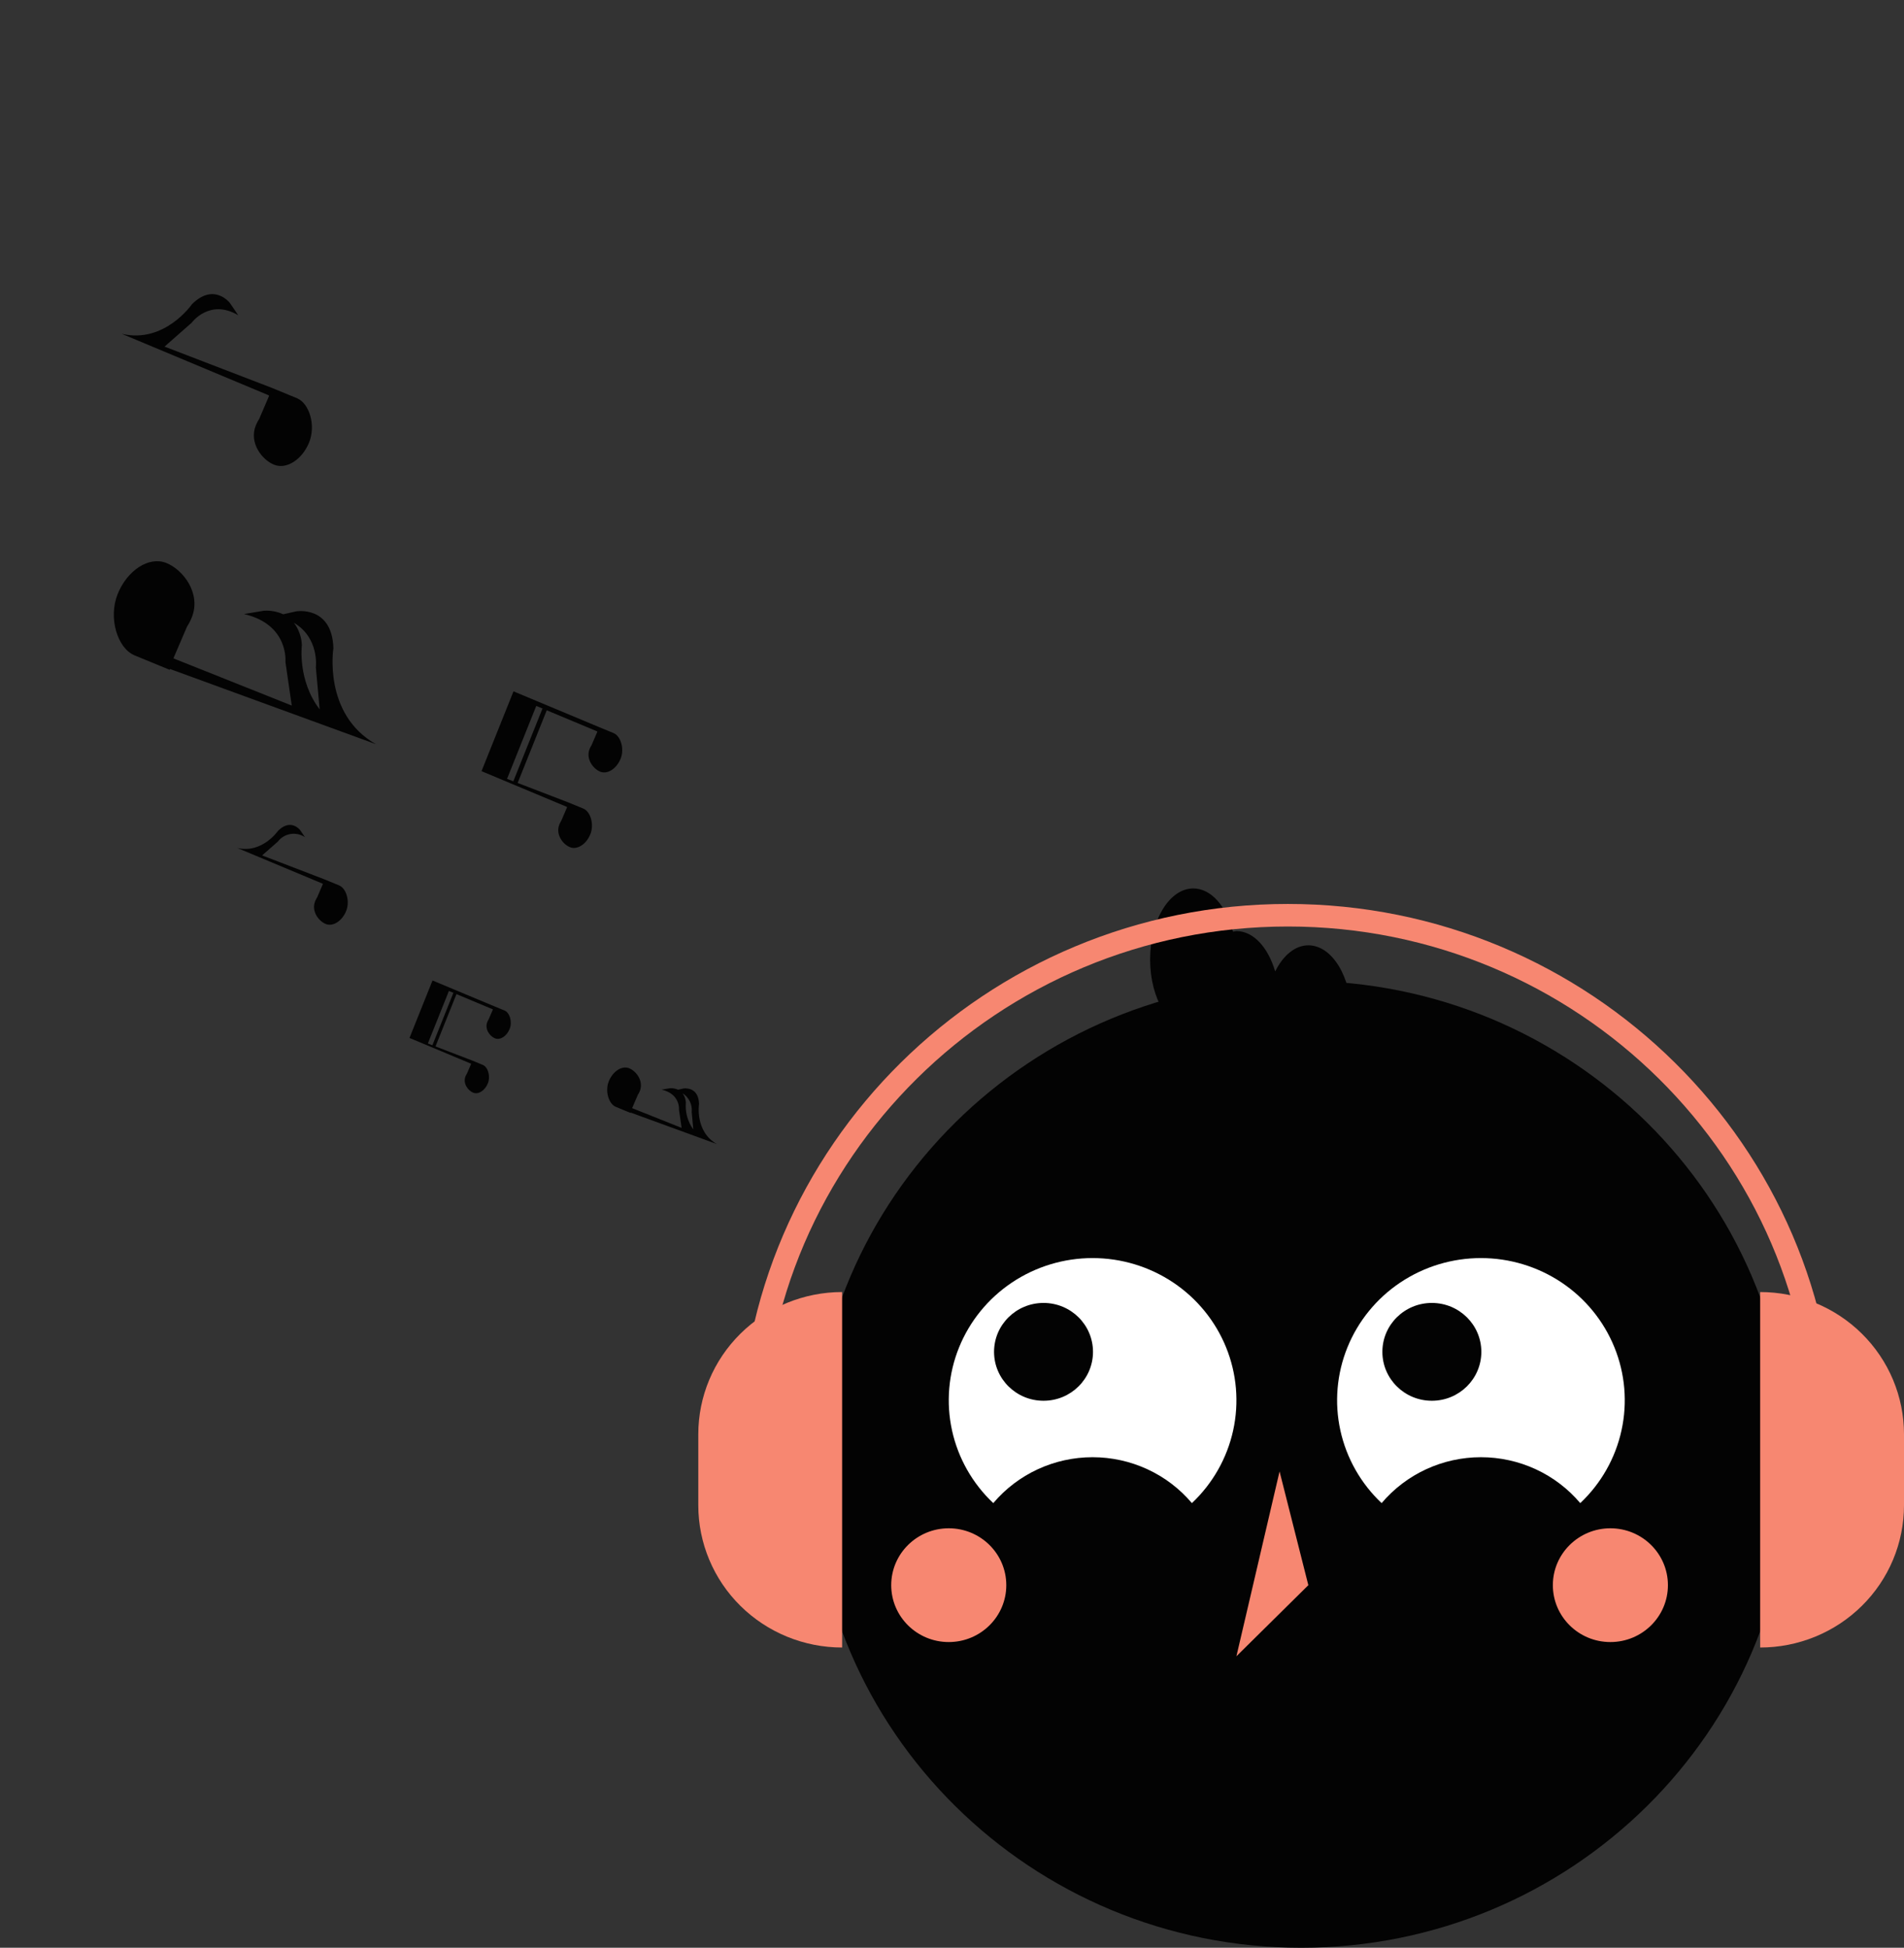 <svg width="130" height="133" viewBox="0 0 130 133" fill="none" xmlns="http://www.w3.org/2000/svg">
<rect x="0" y="0" width="130" height="133" fill="#333333" stroke="none"/>
<path d="M88.838 133C107.279 133 122.228 118.22 122.228 99.988C122.228 81.756 107.279 66.976 88.838 66.976C70.398 66.976 55.449 81.756 55.449 99.988C55.449 118.22 70.398 133 88.838 133Z" fill="#030303"/>
<path d="M67.818 102.638C68.647 101.657 69.684 100.867 70.856 100.325C72.028 99.784 73.305 99.503 74.599 99.503C75.892 99.503 77.17 99.784 78.342 100.325C79.514 100.867 80.551 101.657 81.38 102.638C82.799 101.299 83.78 99.57 84.196 97.675C84.612 95.779 84.445 93.804 83.715 92.004C82.985 90.204 81.727 88.66 80.102 87.573C78.477 86.487 76.561 85.906 74.599 85.906C72.637 85.906 70.72 86.487 69.096 87.573C67.471 88.66 66.213 90.204 65.483 92.004C64.753 93.804 64.586 95.779 65.002 97.675C65.418 99.57 66.399 101.299 67.818 102.638Z" fill="white"/>
<path d="M94.333 102.638C95.163 101.657 96.2 100.867 97.371 100.325C98.543 99.784 99.821 99.503 101.114 99.503C102.408 99.503 103.686 99.784 104.858 100.325C106.029 100.867 107.066 101.657 107.896 102.638C109.315 101.299 110.295 99.57 110.711 97.675C111.128 95.779 110.96 93.804 110.23 92.004C109.501 90.204 108.242 88.66 106.618 87.573C104.993 86.487 103.076 85.906 101.114 85.906C99.153 85.906 97.236 86.487 95.611 87.573C93.986 88.66 92.728 90.204 91.999 92.004C91.269 93.804 91.101 95.779 91.517 97.675C91.934 99.57 92.914 101.299 94.333 102.638Z" fill="white"/>
<path d="M71.249 95.649C73.115 95.649 74.627 94.154 74.627 92.309C74.627 90.464 73.115 88.969 71.249 88.969C69.383 88.969 67.871 90.464 67.871 92.309C67.871 94.154 69.383 95.649 71.249 95.649Z" fill="#030303"/>
<path d="M97.763 95.649C99.629 95.649 101.142 94.154 101.142 92.309C101.142 90.464 99.629 88.969 97.763 88.969C95.898 88.969 94.385 90.464 94.385 92.309C94.385 94.154 95.898 95.649 97.763 95.649Z" fill="#030303"/>
<path d="M64.778 112.125C66.948 112.125 68.707 110.386 68.707 108.241C68.707 106.096 66.948 104.357 64.778 104.357C62.609 104.357 60.85 106.096 60.85 108.241C60.85 110.386 62.609 112.125 64.778 112.125Z" fill="#F78771"/>
<path d="M109.953 112.125C112.123 112.125 113.881 110.386 113.881 108.241C113.881 106.096 112.123 104.357 109.953 104.357C107.784 104.357 106.025 106.096 106.025 108.241C106.025 110.386 107.784 112.125 109.953 112.125Z" fill="#F78771"/>
<path d="M87.365 100.474L84.419 113.096L89.33 108.241L87.365 100.474Z" fill="#F78771"/>
<path d="M89.33 64.549C88.414 64.549 87.606 65.253 87.065 66.333C86.589 64.708 85.588 63.578 84.42 63.578C84.34 63.586 84.261 63.599 84.184 63.617C83.735 61.882 82.691 60.665 81.474 60.665C79.846 60.665 78.527 62.839 78.527 65.52C78.527 68.201 79.846 70.375 81.474 70.375C81.553 70.367 81.632 70.354 81.709 70.335C82.159 72.071 83.203 73.287 84.42 73.287C85.336 73.287 86.144 72.584 86.684 71.503C87.161 73.128 88.161 74.258 89.33 74.258C90.957 74.258 92.276 72.085 92.276 69.404C92.276 66.722 90.957 64.549 89.33 64.549Z" fill="#030303"/>
<path d="M57.498 112.498C56.209 112.498 54.932 112.247 53.74 111.759C52.549 111.271 51.466 110.556 50.554 109.654C49.642 108.753 48.919 107.682 48.426 106.504C47.932 105.326 47.678 104.064 47.678 102.789V97.934C47.678 95.359 48.713 92.889 50.554 91.069C52.396 89.248 54.894 88.225 57.498 88.225V112.498Z" fill="#F78771"/>
<path d="M120.18 88.225C121.469 88.225 122.746 88.476 123.938 88.964C125.129 89.452 126.212 90.167 127.124 91.069C128.036 91.97 128.759 93.04 129.253 94.219C129.746 95.397 130 96.659 130 97.934V102.789C130 104.064 129.746 105.326 129.253 106.504C128.759 107.682 128.036 108.753 127.124 109.654C126.212 110.556 125.129 111.271 123.938 111.759C122.746 112.247 121.469 112.498 120.18 112.498V88.225H120.18Z" fill="#F78771"/>
<path d="M125.325 98.697H123.767C123.767 79.16 107.691 63.265 87.93 63.265C68.169 63.265 52.092 79.16 52.092 98.697H50.534C50.534 78.31 67.31 61.725 87.93 61.725C108.55 61.725 125.325 78.31 125.325 98.697Z" fill="#F78771"/>
<path d="M34.458 69.006L34.458 69.005L33.726 68.704L30.638 67.413L29.531 66.95L29.446 67.162L27.959 70.875L32.144 72.626L32.166 72.646L31.884 73.303C31.845 73.364 31.812 73.427 31.785 73.493C31.588 73.987 31.961 74.477 32.314 74.615C32.666 74.753 33.113 74.466 33.31 73.972C33.505 73.486 33.315 72.868 32.971 72.718L32.971 72.718L32.239 72.416L29.735 71.454L31.166 67.882L30.954 67.799L29.523 71.372L29.213 71.253L30.65 67.666L30.688 67.682L33.631 68.914L33.653 68.933L33.371 69.591C33.332 69.651 33.3 69.715 33.273 69.781C33.075 70.274 33.448 70.765 33.801 70.903C34.154 71.041 34.6 70.753 34.797 70.26C34.992 69.773 34.802 69.155 34.458 69.006Z" fill="#030303"/>
<path d="M48.945 78.12C47.425 77.261 47.729 75.377 47.729 75.377C47.691 74.152 46.668 74.326 46.668 74.326L46.295 74.409C46.123 74.33 45.932 74.295 45.742 74.308L45.175 74.403C46.465 74.702 46.359 75.769 46.359 75.769L46.54 77.016L43.16 75.668L43.548 74.764C43.602 74.68 43.648 74.592 43.685 74.5C43.959 73.815 43.441 73.134 42.951 72.942C42.461 72.75 41.842 73.15 41.567 73.835C41.296 74.511 41.561 75.369 42.038 75.576L42.038 75.577L43.055 75.996L43.062 75.972L48.945 78.12ZM47.228 75.928L47.337 77.122C46.954 76.591 46.774 75.944 46.829 75.294C46.82 75.063 46.742 74.84 46.603 74.653C46.816 74.788 46.987 74.979 47.097 75.204C47.208 75.429 47.253 75.68 47.228 75.928V75.928Z" fill="#030303"/>
<path d="M23.164 60.463L23.164 60.462L22.148 60.044L17.898 58.41L18.971 57.467C19.181 57.191 19.491 57.005 19.835 56.949C20.181 56.893 20.534 56.971 20.822 57.167L20.489 56.678C20.489 56.678 19.864 55.859 18.988 56.726C18.988 56.726 17.904 58.305 16.202 57.903L22.015 60.335L22.046 60.362L21.654 61.276C21.6 61.359 21.555 61.447 21.517 61.539C21.243 62.224 21.761 62.906 22.251 63.097C22.741 63.289 23.361 62.889 23.635 62.204C23.906 61.529 23.641 60.67 23.164 60.463Z" fill="#030303"/>
<path d="M38.72 55.118L38.328 56.031C38.275 56.115 38.229 56.203 38.192 56.295C37.917 56.98 38.436 57.661 38.925 57.853C39.416 58.045 40.035 57.645 40.309 56.96C40.58 56.284 40.316 55.426 39.838 55.218L39.839 55.218L38.822 54.799L35.344 53.462L37.331 48.501L37.037 48.386L35.049 53.349L34.619 53.184L36.614 48.202L36.667 48.224L40.755 49.934L40.786 49.962L40.394 50.875C40.34 50.958 40.295 51.047 40.257 51.138C39.983 51.823 40.501 52.505 40.991 52.697C41.481 52.888 42.101 52.489 42.375 51.804C42.646 51.128 42.381 50.27 41.904 50.062L41.904 50.061L40.888 49.643L36.733 47.906L36.732 47.906L36.598 47.85L35.06 47.207L32.877 52.658L38.69 55.09L38.72 55.118Z" fill="#030303"/>
<path d="M20.298 27.202L20.299 27.2L18.549 26.48L11.234 23.668L13.08 22.044C13.08 22.044 14.308 20.36 16.267 21.528L15.694 20.686C15.694 20.686 14.617 19.277 13.11 20.768C13.11 20.768 11.244 23.487 8.314 22.794L18.321 26.982L18.373 27.029L17.699 28.601C17.607 28.744 17.528 28.896 17.464 29.054C16.991 30.233 17.884 31.407 18.727 31.737C19.57 32.067 20.637 31.379 21.11 30.2C21.576 29.036 21.12 27.559 20.298 27.202Z" fill="#030303"/>
<path d="M25.67 50.817C22.037 48.764 22.764 44.258 22.764 44.258C22.672 41.33 20.226 41.745 20.226 41.745L19.336 41.945C18.922 41.756 18.467 41.672 18.012 41.703L16.658 41.929C19.742 42.645 19.488 45.196 19.488 45.196L19.92 48.178L11.84 44.955L12.767 42.792C12.896 42.593 13.005 42.382 13.094 42.162C13.75 40.524 12.511 38.895 11.34 38.436C10.168 37.978 8.687 38.934 8.031 40.571C7.383 42.187 8.016 44.239 9.157 44.735L9.156 44.737L11.587 45.738L11.605 45.681L25.67 50.817ZM21.566 45.577L21.826 48.441C20.3 46.439 20.612 44.06 20.612 44.06C20.591 43.508 20.402 42.974 20.071 42.529C21.824 43.566 21.566 45.577 21.566 45.577H21.566Z" fill="#030303"/>
</svg>
